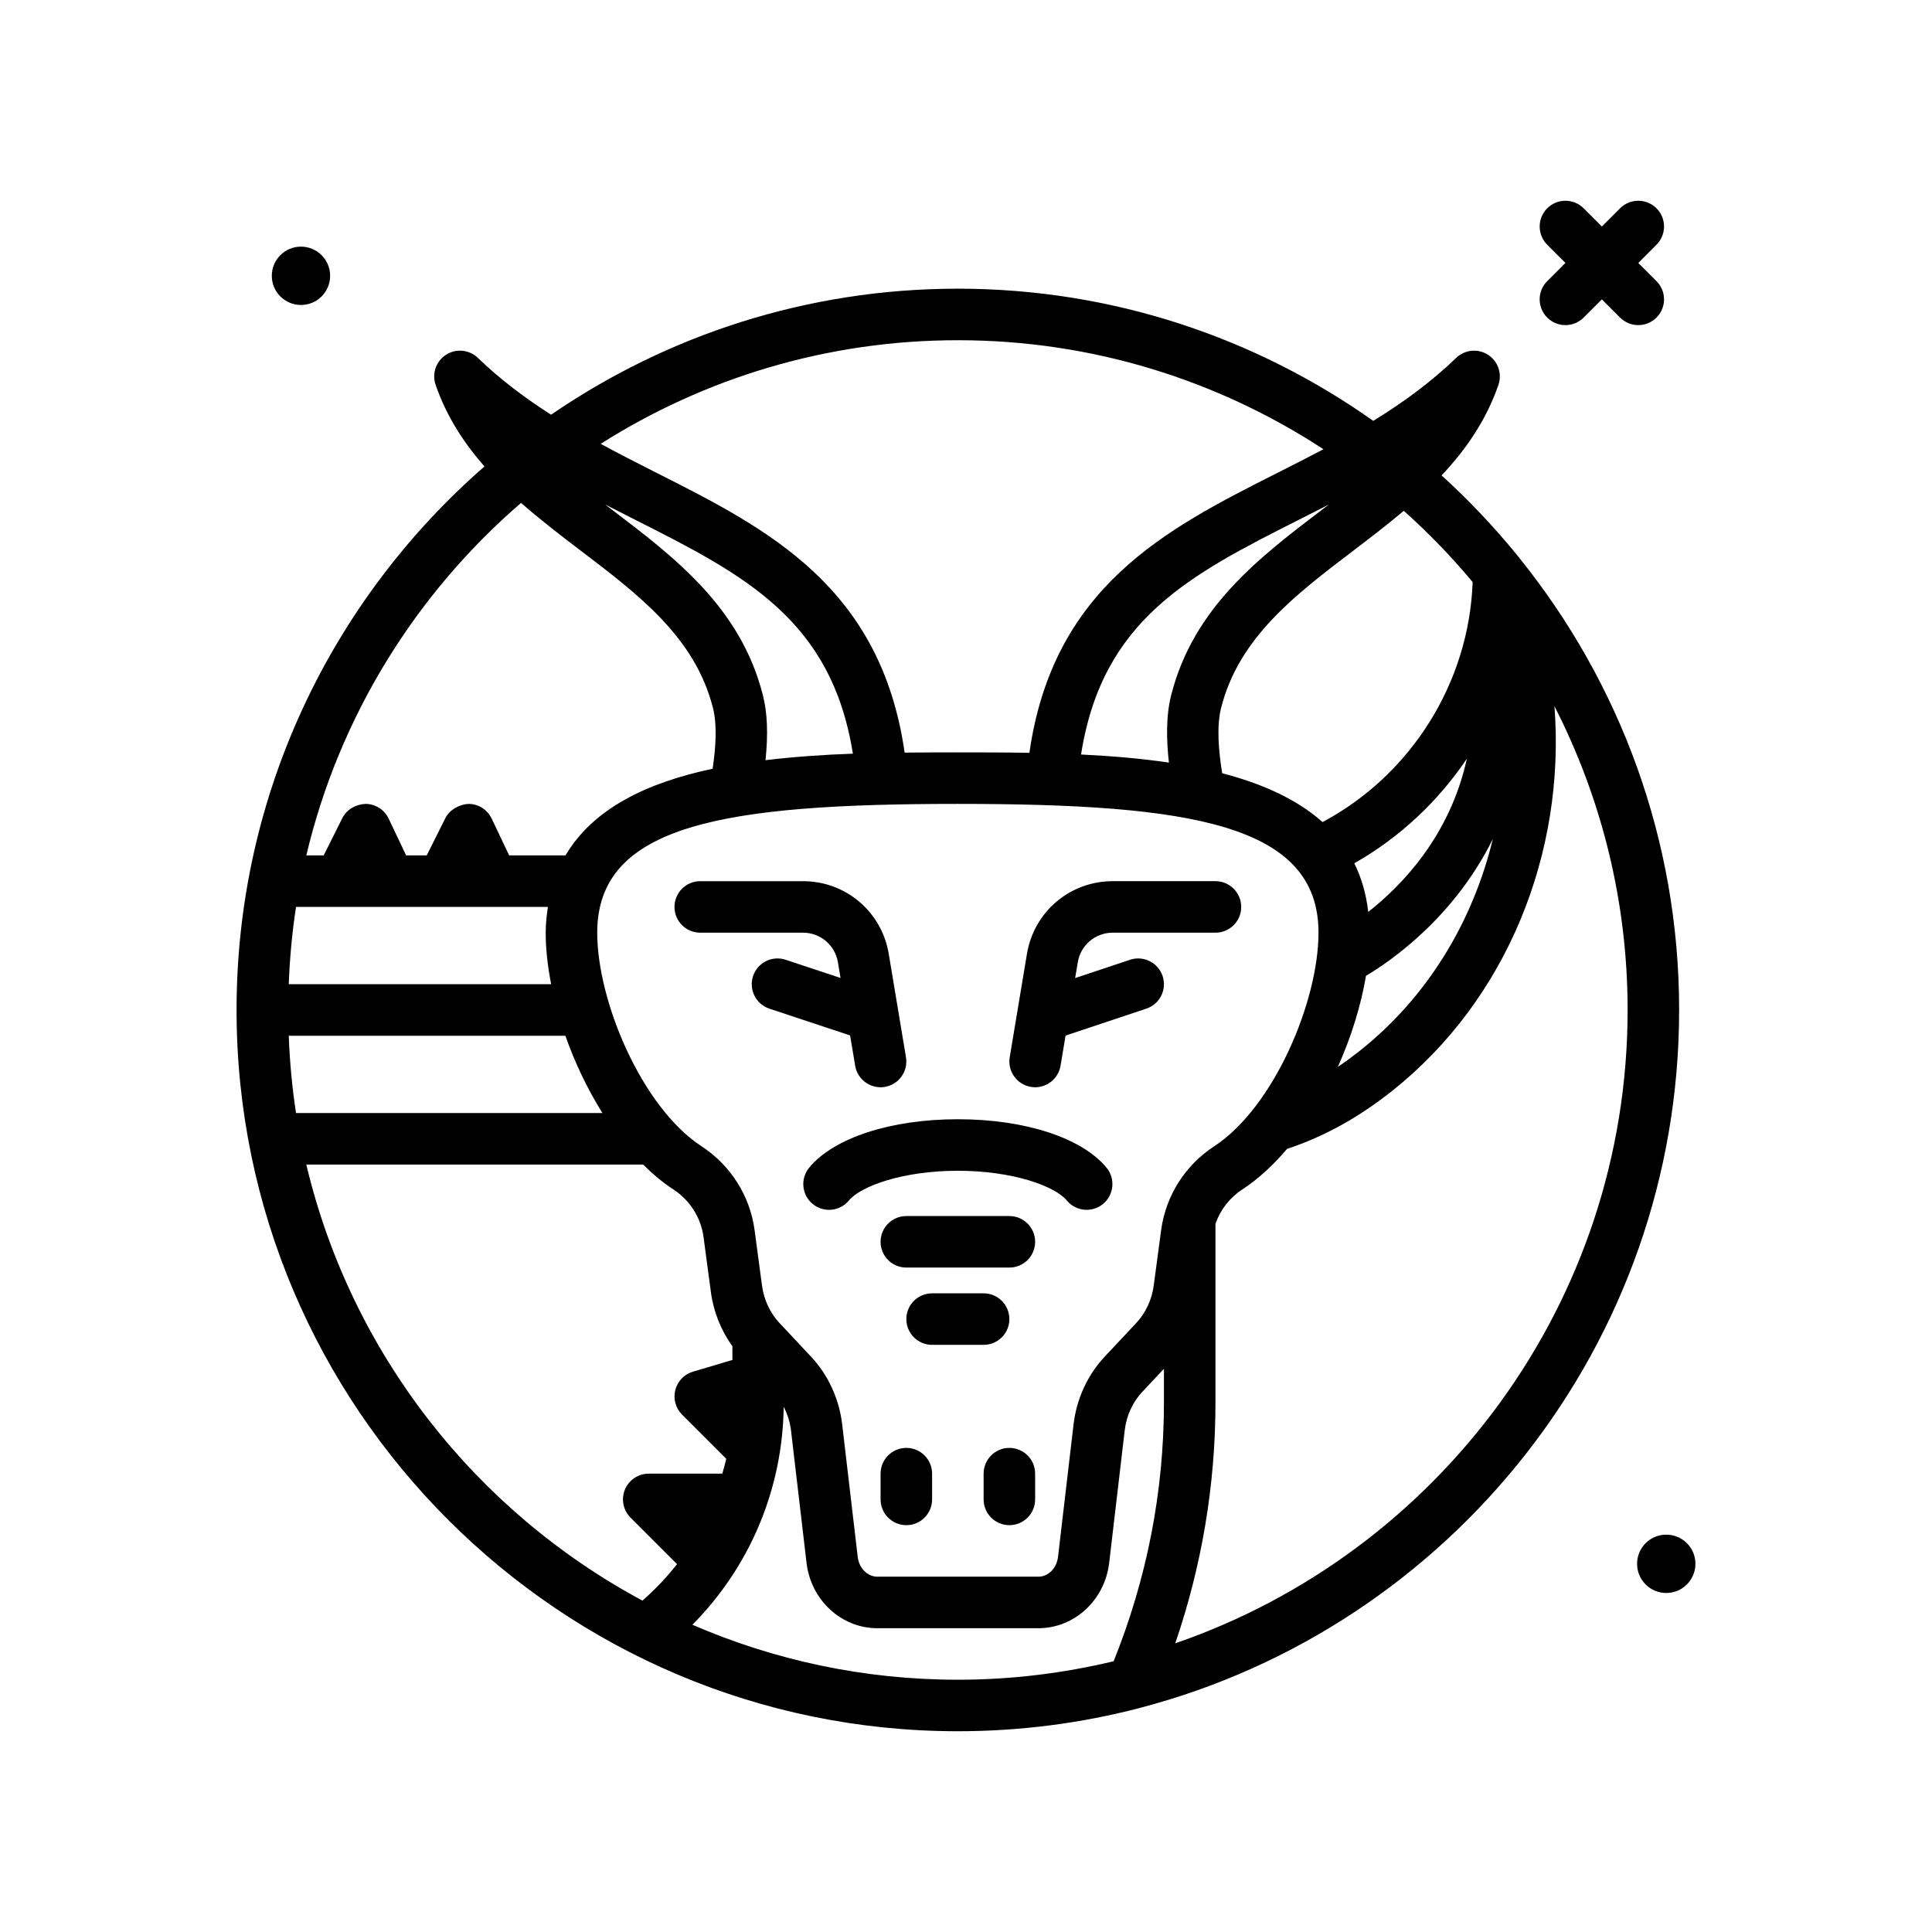 <svg id="priest" enable-background="new 0 0 300 300" height="512" viewBox="0 0 300 300" width="512" xmlns="http://www.w3.org/2000/svg"><g><path d="m260.735 156.828c0-26.499-9.27-50.862-24.711-70.062-.108-.161-.223-.305-.352-.447-3.623-4.458-7.571-8.642-11.826-12.496 3.735-3.963 6.894-8.48 8.828-14.059.605-1.748-.066-3.684-1.625-4.68-1.557-.996-3.594-.795-4.93.488-4.006 3.859-8.37 7.006-12.878 9.782-18.252-12.909-40.5-20.527-64.506-20.527-23.417 0-45.169 7.235-63.163 19.571-3.972-2.545-7.816-5.4-11.374-8.827-1.33-1.281-3.373-1.488-4.93-.488-1.559.996-2.23 2.932-1.625 4.68 1.714 4.943 4.404 9.036 7.585 12.668-23.561 20.548-38.494 50.751-38.494 84.396 0 61.758 50.242 112 112 112 9.722 0 19.158-1.25 28.158-3.589.072-.019.141-.037.212-.06 48.065-12.594 83.631-56.391 83.631-108.35zm-139.711 48.592c-1.447-1.543-2.406-3.598-2.699-5.781l-1.152-8.621c-.717-5.324-3.715-10.068-8.23-13.018-9.275-6.057-16.207-22.508-16.207-33.172 0-16.812 19.682-20 56-20s56 3.188 56 20c0 10.664-6.932 27.115-16.207 33.172-4.516 2.949-7.514 7.693-8.23 13.021l-1.152 8.613c-.293 2.188-1.252 4.242-2.699 5.787l-4.916 5.244c-2.656 2.832-4.371 6.564-4.83 10.504l-2.414 20.586c-.205 1.752-1.514 3.072-3.043 3.072h-25.016c-1.529 0-2.838-1.32-3.043-3.074l-2.414-20.58c-.459-3.943-2.174-7.676-4.83-10.506zm-35.946-64.592c-.184 1.28-.343 2.58-.343 4 0 2.483.295 5.192.848 8h-40.746c.155-4.062.522-8.069 1.132-12zm-40.241 20h42.951c1.459 4.149 3.41 8.261 5.756 12h-47.576c-.609-3.931-.977-7.938-1.131-12zm73.603-52.961c-3.484-13.574-13.66-21.309-23.502-28.789-.322-.246-.645-.49-.965-.734 1.514.777 3.025 1.541 4.527 2.301 17.005 8.582 30.606 15.481 33.935 36.385-4.565.161-9.137.478-13.569 1.011.425-4.085.297-7.361-.426-10.174zm63.067 10.548c-4.411-.652-9.015-1.031-13.642-1.255 3.293-21.003 16.913-27.917 33.952-36.516 1.504-.76 3.014-1.523 4.527-2.301-.32.244-.643.488-.965.734-9.84 7.48-20.016 15.215-23.502 28.789-.861 3.362-.747 7.139-.37 10.549zm30.604 33.106c3.847-2.277 13.675-9.055 19.692-21.241-3.103 12.85-10.147 24.511-20.525 32.782-1.177.938-2.354 1.803-3.537 2.599 2.099-4.682 3.595-9.567 4.37-14.14zm.348-9.92c-.324-2.826-1.06-5.333-2.166-7.549 7.093-4.028 13.03-9.632 17.48-16.24-2.618 11.955-10.063 19.672-15.314 23.789zm-29.968 113.573c4.124-12.048 6.244-24.579 6.244-37.377v-27.772c.759-2.162 2.205-4.043 4.168-5.325 2.51-1.64 4.833-3.81 6.956-6.302 5.728-1.898 11.108-4.855 16.405-9.079 17.676-14.087 26.869-36.777 25.11-59.663 7.245 14.17 11.361 30.195 11.361 47.173 0 45.53-29.423 84.293-70.244 98.345zm46.18-164.791c-.562 15.611-9.517 29.905-23.303 37.27-4.023-3.571-9.412-5.985-15.588-7.581-.523-3.25-.924-7.207-.153-10.216 2.793-10.877 11.439-17.451 20.594-24.408 2.61-1.984 5.231-4.003 7.757-6.13 3.829 3.422 7.406 7.117 10.693 11.065zm-79.936-37.555c20.938 0 40.435 6.241 56.772 16.929-2.432 1.29-4.874 2.523-7.295 3.745-17.081 8.622-34.679 17.58-38.368 43.395-3.803-.064-7.544-.069-11.108-.069-2.668 0-5.448.008-8.265.035-3.698-25.79-21.29-34.742-38.364-43.361-2.933-1.481-5.895-2.989-8.836-4.583 16.066-10.174 35.082-16.091 55.464-16.091zm-67.826 25.261c2.952 2.593 6.082 4.997 9.188 7.358 9.156 6.957 17.803 13.529 20.594 24.41.715 2.781.425 6.405-.036 9.512-10.098 2.141-18.543 6.133-22.839 13.458h-8.753l-2.714-5.715c-.656-1.383-2.043-2.27-3.572-2.285-1.35.057-2.936.844-3.619 2.211l-2.895 5.789h-3.2l-2.714-5.715c-.656-1.383-2.043-2.27-3.572-2.285-1.496.057-2.934.844-3.619 2.211l-2.895 5.789h-2.701c5.132-21.635 17.034-40.666 33.347-54.738zm-33.348 102.739h52.295c1.49 1.474 3.058 2.792 4.711 3.871 2.566 1.676 4.271 4.367 4.676 7.381l1.152 8.621c.407 3.031 1.587 5.914 3.332 8.356v2.118l-6.129 1.817c-1.352.402-2.393 1.484-2.74 2.852s.051 2.816 1.049 3.812l6.864 6.864c-.17.781-.398 1.541-.612 2.308h-11.423c-1.617 0-3.076.975-3.695 2.469-.619 1.496-.277 3.215.867 4.359l7.22 7.22c-1.582 2.041-3.393 3.921-5.367 5.667-25.901-13.887-45.251-38.423-52.2-67.715zm59.956 71.463c8.936-9.024 14.005-21.057 14.174-33.843.579 1.129.983 2.362 1.134 3.655l2.414 20.582c.676 5.781 5.4 10.143 10.988 10.143h25.016c5.588 0 10.312-4.361 10.988-10.141l2.414-20.588c.264-2.254 1.229-4.371 2.721-5.963l3.369-3.594v5.254c0 13.827-2.646 27.322-7.81 40.161-7.768 1.858-15.861 2.87-24.19 2.87-14.638.001-28.572-3.054-41.218-8.536z"/><path d="m46.735 47.357c2.501 0 4.53-2.028 4.53-4.529 0-2.502-2.028-4.53-4.53-4.53s-4.53 2.028-4.53 4.53c.001 2.502 2.029 4.529 4.53 4.529z"/><path d="m258.735 238.299c-2.501 0-4.53 2.028-4.53 4.53 0 2.501 2.028 4.529 4.53 4.529s4.53-2.028 4.53-4.529c0-2.503-2.028-4.53-4.53-4.53z"/><path d="m240.251 49.312c.781.781 1.805 1.172 2.828 1.172s2.047-.391 2.828-1.172l2.828-2.828 2.828 2.828c.781.781 1.805 1.172 2.828 1.172s2.047-.391 2.828-1.172c1.562-1.562 1.562-4.094 0-5.656l-2.828-2.828 2.829-2.828c1.562-1.562 1.562-4.094 0-5.656s-4.094-1.562-5.656 0l-2.828 2.828-2.828-2.828c-1.562-1.562-4.094-1.562-5.656 0s-1.562 4.094 0 5.656l2.828 2.828-2.828 2.828c-1.564 1.563-1.564 4.094-.001 5.656z"/><path d="m131.819 186.41c1.848-2.238 8.404-4.615 16.916-4.615s15.068 2.377 16.916 4.615c.791.957 1.934 1.451 3.086 1.451.898 0 1.801-.301 2.547-.916 1.701-1.408 1.941-3.93.535-5.633-3.832-4.637-12.678-7.518-23.084-7.518s-19.252 2.881-23.084 7.518c-1.406 1.703-1.166 4.225.535 5.633 1.705 1.409 4.227 1.168 5.633-.535z"/><path d="m156.735 188.828h-16c-2.209 0-4 1.791-4 4s1.791 4 4 4h16c2.209 0 4-1.791 4-4s-1.791-4-4-4z"/><path d="m140.735 224.828c-2.209 0-4 1.791-4 4v4c0 2.209 1.791 4 4 4s4-1.791 4-4v-4c0-2.209-1.791-4-4-4z"/><path d="m156.735 224.828c-2.209 0-4 1.791-4 4v4c0 2.209 1.791 4 4 4s4-1.791 4-4v-4c0-2.209-1.791-4-4-4z"/><path d="m156.735 204.828c0-2.209-1.791-4-4-4h-8c-2.209 0-4 1.791-4 4s1.791 4 4 4h8c2.209 0 4-1.791 4-4z"/><path d="m132.79 165.486c.326 1.955 2.02 3.342 3.941 3.342.217 0 .439-.018.662-.055 2.178-.363 3.65-2.424 3.287-4.604l-2.678-16.07c-1.09-6.531-6.686-11.271-13.307-11.271h-15.961c-2.209 0-4 1.791-4 4s1.791 4 4 4h15.961c2.695 0 4.973 1.93 5.416 4.588l.407 2.443-8.524-2.827c-2.109-.701-4.363.443-5.057 2.537-.695 2.098.441 4.361 2.537 5.057l12.531 4.156z"/><path d="m160.077 168.773c.223.037.445.055.662.055 1.92 0 3.615-1.387 3.941-3.342l.78-4.679 12.541-4.184c2.096-.699 3.229-2.965 2.529-5.061-.701-2.096-2.965-3.229-5.061-2.529l-8.521 2.843.41-2.46c.443-2.658 2.721-4.588 5.416-4.588h15.961c2.209 0 4-1.791 4-4s-1.791-4-4-4h-15.961c-6.621 0-12.217 4.74-13.307 11.271l-2.678 16.07c-.362 2.181 1.11 4.241 3.288 4.604z"/></g></svg>